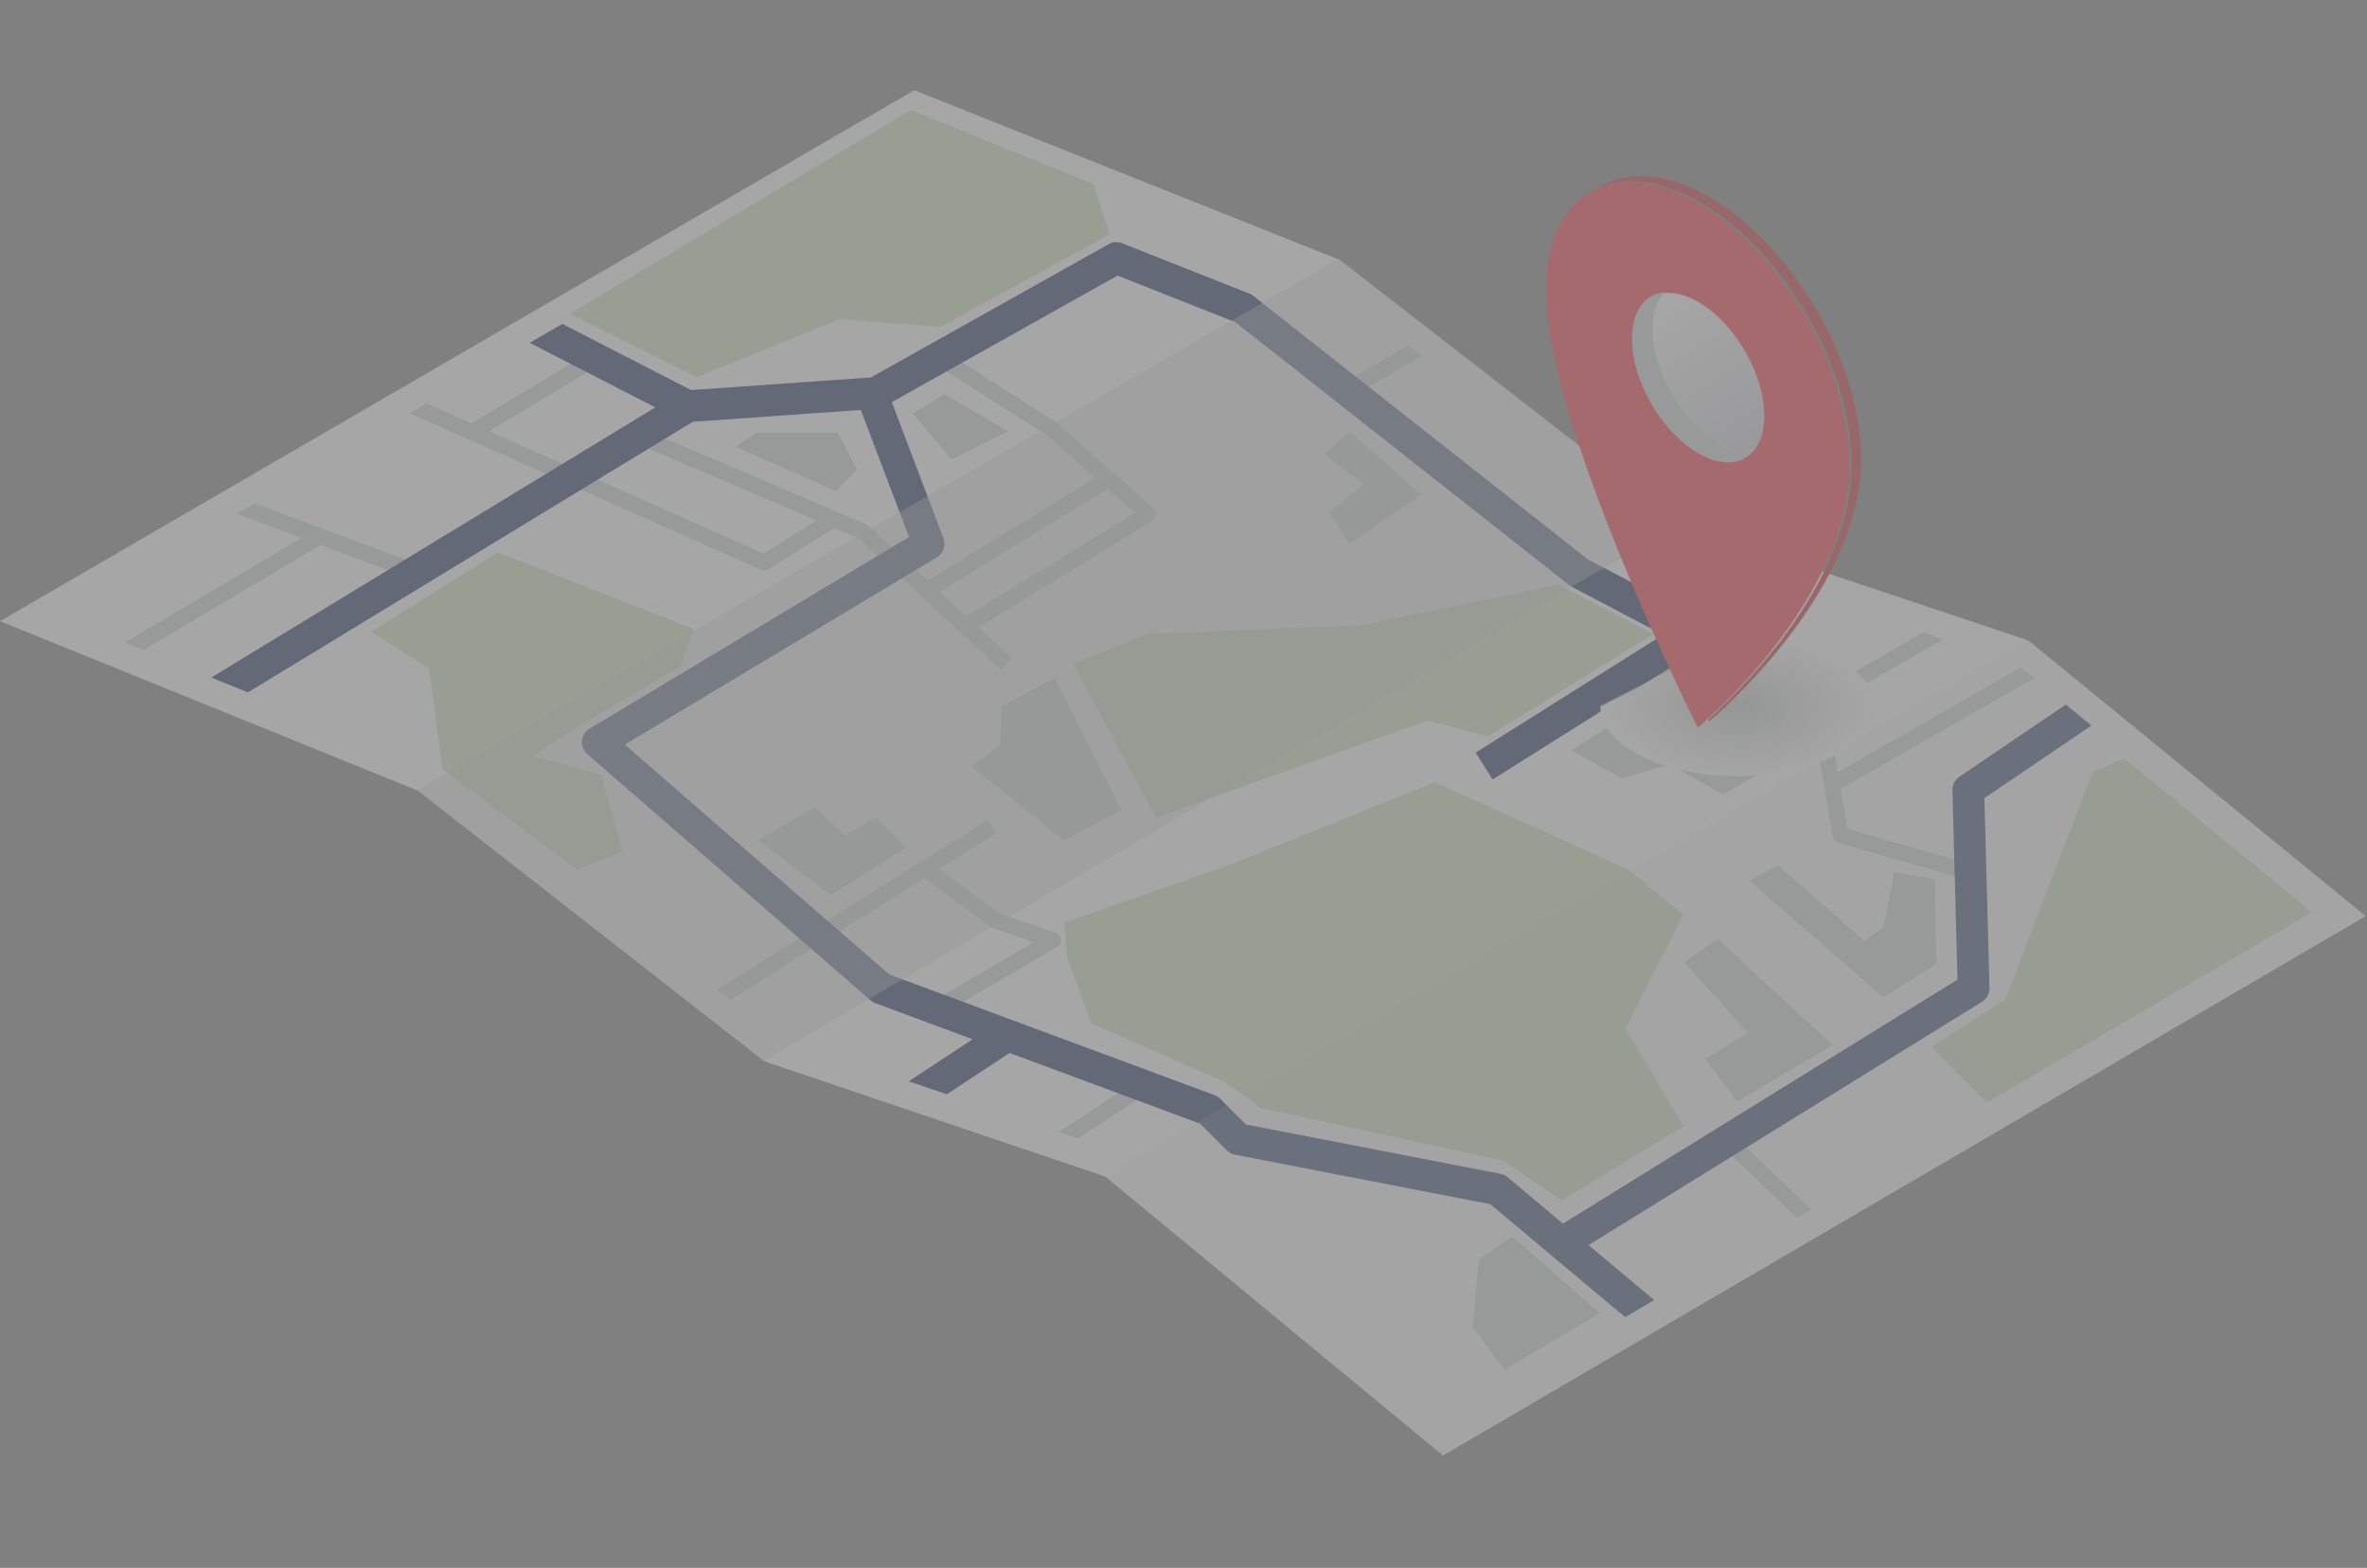 <svg xmlns="http://www.w3.org/2000/svg" xmlns:xlink="http://www.w3.org/1999/xlink" width="1925" height="1275" viewBox="0 0 1925 1275">
    <rect x="0" y="0" width="1925" height="1275" fill="#808080" stroke="none"/>
    <defs>
        <path id="nejk1aiqba" d="M389.21.011L1.84 224.621c-1.028.597-1.377 1.916-.779 2.934.396.687 1.123 1.074 1.858 1.074.37 0 .74-.095 1.08-.292L389.562 4.775l192.855 76.812c1.114.43 2.357-.1 2.796-1.199.439-1.104-.1-2.354-1.2-2.796L390.182.398l-.973-.387z"/>
        <path id="w0m7pch5mc" d="M0.244 405.288L302.323 527.876 583.263 747.547 860.775 841.419 1126.771 1061.258 1837.244 645.716 1589.852 443.487 1307.341 349.112 1029.713 133.642 696.568 0.684z"/>
        <path id="c6zaq4htxe" d="M.727 61.715c53.946 64.923 153.175 95.304 230.683 134.451 47.61 24.041 100.633 70.466 106.29 91.034 8.583 31.212 2.186 62.216-5.222 98.119-9.333 45.211-33.288 99.577-14.046 158.686 15.41 47.324 46.373 80.52 73.686 109.803 37.82 40.55 72.433 62.543 68.998 107.16-4.688 60.895-35.345 132.515-58.83 179.586l116.77 96.418c11.691-61.32 32.577-188.386 39.507-278.444 6.496-84.453-65.442-125.813-103.31-166.41-23.279-24.963-32.069-48.677-41.574-77.883-12.186-37.409-5.096-71.753 3.113-111.52 8.432-40.865 29.572-92.265 15.5-143.425-15.78-57.37-95.424-86.657-174.228-126.454C196.104 101.538 141.927 51.429 107.021.003L.727 61.715z"/>
        <path id="6rm6xah64g" d="M.052 21.72l326.882 137.267 64.494 52.492c-7.611 7.766-11.869 17.126-11.869 27.032 0 6.44 1.858 12.648 5.19 18.37L211.802 362.053l28.99 22.67 172.583-104.95c10.867 4.345 23.506 6.7 36.589 6.7 10.037 0 19.782-1.412 28.662-4.021l110.872 90.23c4.649 3.784 10.927 4.882 16.561 2.876L904.978 270.2l171.874 75.783 242.428 218.035 31.187-18.245-252.668-227.248c-1.354-1.218-2.894-2.213-4.563-2.949l-180.62-79.64c-3.996-1.77-8.524-1.941-12.644-.486l-296.25 104.424-93.677-76.239c6.257-7.284 9.659-15.808 9.659-24.741 0-4.198-.834-8.288-2.275-12.222l126.658-70.023 194.095-14.783c2.636-.203 5.195-1.012 7.47-2.364l178.66-106.193L995.09 10.62l-163.535 97.204-193.81 14.767c-2.46.185-4.852.9-7.01 2.092L492.906 200.88c-12.252-6.415-27.587-9.962-43.611-9.962-8.64 0-17.077 1.033-24.93 2.983l-77.65-63.194c-1.273-1.033-2.683-1.881-4.197-2.518L37.35.035.052 21.719zm420.912 223.606c-5.242-3.027-7-5.95-7-6.82 0-.835 1.698-3.646 6.764-6.574 7.233-4.175 17.64-6.573 28.568-6.573 11.052 0 21.623 2.45 29.003 6.711 5.238 3.031 7 5.95 7 6.824 0 .83-1.698 3.642-6.764 6.565-7.233 4.176-17.65 6.578-28.572 6.578-11.053 0-21.623-2.45-28.999-6.711z"/>
        <path id="bxo1y15chi" d="M.616 3.005c-1.23 2.56.009 5.563 2.765 6.703l7.987 3.307c.727.3 1.483.443 2.223.443 2.095 0 4.094-1.116 5-3.007 1.229-2.557-.005-5.555-2.76-6.7L7.842.444c-.73-.3-1.488-.442-2.231-.442-2.096 0-4.086 1.12-4.996 3.003"/>
        <path id="gzyj577w6k" d="M1.01 3.364c-1.178 2.739.014 5.947 2.663 7.17l15.08 6.933c.698.317 1.427.469 2.143.469 2.014 0 3.934-1.194 4.81-3.208 1.188-2.74-.008-5.947-2.662-7.17L7.97.624C7.27.308 6.541.156 5.825.156c-2.017 0-3.938 1.19-4.814 3.208"/>
        <path id="k5aojkbpcm" d="M9.884 1.033L2.63 5.357c-2.506 1.49-3.303 4.7-1.79 7.166.997 1.62 2.744 2.513 4.538 2.513.933 0 1.887-.247 2.74-.752L13 11.371l5.212 2.291c2.68 1.17 5.805-.008 7-2.633 1.192-2.634-.012-5.722-2.68-6.895L14.792.732C14.1.428 13.36.277 12.624.277c-.954 0-1.904.25-2.74.756"/>
        <path id="yv1o75h9yo" d="M78.537.776L63.353 9.97c-2.556 1.55-3.371 4.882-1.824 7.434 1.018 1.686 2.804 2.613 4.636 2.613.958 0 1.929-.251 2.804-.78l15.175-9.198c2.565-1.551 3.38-4.883 1.829-7.435C84.959.92 83.169-.004 81.34-.004c-.957 0-1.924.251-2.803.78M48.174 19.159l-15.18 9.194c-2.556 1.555-3.375 4.883-1.828 7.439 1.023 1.685 2.808 2.612 4.641 2.612.953 0 1.924-.255 2.8-.784l15.178-9.194c2.557-1.55 3.376-4.882 1.83-7.439-1.024-1.685-2.809-2.608-4.637-2.608-.958 0-1.929.251-2.804.78M17.811 37.547L2.631 46.74C.072 48.291-.743 51.623.804 54.18c1.019 1.685 2.804 2.608 4.641 2.608.953 0 1.924-.252 2.8-.78l15.179-9.194c2.56-1.555 3.375-4.883 1.828-7.44-1.022-1.68-2.812-2.607-4.645-2.607-.953 0-1.92.25-2.795.78"/>
        <path id="d9r36rjs9q" d="M18.432.806L13.394 3.99 7.872 1.87c-2.729-1.054-5.758.404-6.76 3.246-1.007 2.85.392 6.008 3.117 7.054l7.902 3.04c.594.223 1.209.338 1.824.338.947 0 1.895-.273 2.725-.791l7.207-4.555c2.49-1.572 3.281-4.946 1.777-7.537C24.674.955 22.931.015 21.15.015c-.927 0-1.866.255-2.717.79"/>
        <path id="lmb0hlnkcs" d="M283.878 4.262c-1.028 2.789.4 5.874 3.183 6.9l15.646 5.759c.61.223 1.243.326 1.858.326 2.19 0 4.241-1.34 5.046-3.515 1.024-2.78-.396-5.869-3.184-6.892l-15.645-5.757c-.615-.228-1.247-.335-1.867-.335-2.185 0-4.237 1.349-5.037 3.514m-12.462 1.242l-15.727 5.53c-2.804.984-4.276 4.048-3.286 6.849.778 2.208 2.852 3.588 5.071 3.588.594 0 1.192-.095 1.786-.305l15.727-5.53c2.8-.984 4.271-4.052 3.286-6.85-.774-2.208-2.843-3.591-5.063-3.591-.594 0-1.2.099-1.794.31m-31.458 11.059l-15.723 5.534c-2.804.98-4.276 4.048-3.286 6.845.774 2.208 2.852 3.588 5.067 3.588.594 0 1.196-.095 1.785-.306l15.727-5.53c2.805-.983 4.276-4.047 3.287-6.848-.779-2.209-2.844-3.592-5.059-3.592-.594 0-1.2.098-1.798.309m-31.45 11.068l-15.727 5.53c-2.804.98-4.275 4.048-3.286 6.85.779 2.203 2.852 3.583 5.072 3.583.593 0 1.191-.095 1.785-.305l15.727-5.53c2.8-.984 4.271-4.048 3.286-6.85-.778-2.204-2.847-3.587-5.063-3.587-.593 0-1.2.099-1.794.31M177.05 38.691l-15.722 5.53c-2.805.98-4.276 4.047-3.291 6.849.778 2.208 2.856 3.588 5.072 3.588.593 0 1.195-.1 1.785-.305l15.731-5.535c2.8-.984 4.272-4.047 3.282-6.844-.774-2.209-2.843-3.597-5.059-3.597-.598 0-1.204.103-1.798.314M145.6 49.756l-15.726 5.53c-2.805.98-4.276 4.052-3.287 6.849.779 2.208 2.852 3.588 5.072 3.588.59 0 1.192-.1 1.785-.305l15.727-5.53c2.8-.984 4.272-4.052 3.287-6.85-.779-2.203-2.852-3.591-5.068-3.591-.593 0-1.2.099-1.79.31M114.144 60.82l-15.727 5.53c-2.8.98-4.272 4.048-3.287 6.85.779 2.203 2.856 3.583 5.072 3.583.593 0 1.191-.1 1.785-.306l15.731-5.53c2.8-.983 4.272-4.051 3.282-6.848-.774-2.209-2.843-3.592-5.058-3.592-.594 0-1.2.098-1.798.313m-31.45 11.064l-15.727 5.53c-2.805.98-4.276 4.048-3.286 6.845.778 2.208 2.852 3.592 5.071 3.592.59 0 1.192-.099 1.785-.31l15.727-5.53c2.805-.983 4.272-4.051 3.283-6.848-.775-2.205-2.844-3.592-5.06-3.592-.593 0-1.2.098-1.793.313M51.235 82.94l-15.727 5.53c-2.8.984-4.272 4.051-3.287 6.849.779 2.208 2.857 3.592 5.072 3.592.594 0 1.192-.1 1.785-.305L54.81 93.07c2.8-.98 4.271-4.051 3.282-6.844-.779-2.204-2.844-3.597-5.06-3.597-.597 0-1.204.1-1.797.31m-31.45 11.064L4.058 99.538c-2.804.984-4.271 4.052-3.282 6.845.77 2.208 2.848 3.587 5.068 3.587.589 0 1.191-.094 1.78-.305l15.732-5.53c2.804-.98 4.271-4.047 3.282-6.844-.779-2.209-2.844-3.597-5.055-3.597-.598 0-1.2.1-1.798.31"/>
        <path id="6rzewxwg2u" d="M1.238 2.061C-.61 4.388-.267 7.804 2.001 9.697l6.582 5.477c.958.795 2.145 1.216 3.341 1.216.598 0 1.187-.104 1.764-.308l8.002-2.887c2.76-.99 4.206-4.089 3.235-6.915-.975-2.825-3.994-4.327-6.755-3.316l-5.203 1.871-4.274-3.56C7.709.46 6.526.06 5.347.06c-1.54 0-3.061.686-4.109 2.001"/>
        <path id="jqy5w7xz2w" d="M1.247 2.025c-1.873 2.287-1.524 5.651.78 7.51l11.878 9.585c.994.808 2.191 1.201 3.384 1.201 1.567 0 3.117-.67 4.18-1.975 1.877-2.287 1.529-5.655-.779-7.515L8.816 1.247C7.817.439 6.616.046 5.423.046c-1.562 0-3.112.675-4.176 1.979m23.748 19.173c-1.873 2.287-1.524 5.651.784 7.515l11.874 9.584c.994.808 2.196 1.202 3.388 1.202 1.563 0 3.117-.676 4.176-1.98 1.877-2.287 1.529-5.651-.779-7.515L32.564 20.42c-.995-.804-2.196-1.197-3.388-1.197-1.563 0-3.117.675-4.18 1.975m23.752 19.169c-1.873 2.29-1.524 5.655.783 7.515l11.874 9.588c.995.804 2.192 1.193 3.384 1.193 1.567 0 3.117-.667 4.18-1.97 1.878-2.292 1.529-5.652-.779-7.516l-11.874-9.584c-.994-.808-2.195-1.201-3.392-1.201-1.563.004-3.113.675-4.176 1.975m23.748 19.177c-1.873 2.287-1.524 5.651.783 7.51l11.874 9.59c.995.803 2.196 1.196 3.389 1.196 1.567 0 3.117-.67 4.18-1.975 1.873-2.287 1.524-5.651-.78-7.51l-11.878-9.59c-.994-.807-2.195-1.2-3.388-1.2-1.563 0-3.117.675-4.18 1.979"/>
        <path id="fgmy39ur6y" d="M7.98 2.35C5.09 5.612 2.503 7.624 2.485 7.637 1.17 8.645.38 10.2.355 11.867c-.027 1.665.711 3.246 2.005 4.297l6.74 5.478c1.002.816 2.218 1.216 3.416 1.216 1.575 0 3.142-.678 4.21-2.002 1.892-2.329 1.54-5.748-.79-7.637L14.09 11.71c.642-.66 1.32-1.377 2.01-2.159 1.987-2.245 1.779-5.673-.465-7.662C14.603.973 13.318.52 12.038.52c-1.493 0-2.986.617-4.058 1.83"/>
        <path id="no69i1wbrA" d="M5.683.818c-2.96.189-5.209 2.74-5.02 5.705.186 2.97 2.65 5.297 5.703 5.026 4.783-.3 10.098-.314 14.85.09.151.014.302.018.448.018 2.77 0 5.122-2.126 5.358-4.936.241-2.956-1.956-5.555-4.915-5.804-2.8-.233-5.759-.345-8.713-.345-2.615 0-5.23.086-7.711.246m26.2 6.725c-.891 2.832.683 5.857 3.513 6.752 4.743 1.493 8.85 3.567 12.218 6.157.976.762 2.133 1.123 3.277 1.123 1.613 0 3.204-.714 4.258-2.09 1.815-2.355 1.384-5.728-.968-7.544-4.37-3.374-9.603-6.033-15.551-7.91-.538-.171-1.084-.249-1.622-.249-2.287 0-4.403 1.468-5.126 3.761m26.694 15.723c-2.74 1.15-4.034 4.3-2.89 7.04.822 1.958 1.222 3.912 1.222 5.973 0 1.785-.323 3.662-.947 5.59-.92 2.822.62 5.86 3.445 6.777.555.185 1.118.27 1.665.27 2.266 0 4.373-1.445 5.113-3.717.98-3 1.475-6.003 1.475-8.92 0-3.468-.688-6.876-2.051-10.125-.86-2.066-2.86-3.305-4.963-3.305-.688 0-1.394.133-2.069.417"/>
        <path id="s2uhmqclkC" d="M1.378 2.823c-1.887 2.292-1.594 5.713.649 7.644l6.492 5.582c.963.83 2.175 1.272 3.41 1.272.462 0 .928-.065 1.382-.186.03-.01 3.053-.838 7.828-1.71 2.879-.522 4.8-3.339 4.287-6.29-.51-2.943-3.261-4.953-6.145-4.393-2.468.451-4.507.89-5.996 1.237l-4.444-3.82C7.85 1.304 6.641.887 5.436.887c-1.51 0-3.01.656-4.058 1.936"/>
        <path id="hg6wssju8E" d="M1.377 2.866C-.574 5.2-.276 8.69 2.048 10.647l13.792 11.69c1.03.87 2.28 1.29 3.522 1.29 1.56 0 3.118-.667 4.2-1.971 1.948-2.34 1.65-5.823-.67-7.786L9.095 2.19C8.07 1.314 6.82.89 5.574.89c-1.566 0-3.118.672-4.197 1.976"/>
        <path id="l0v3i0nvuG" d="M10.39.95L2.956 5.428C1.44 6.338.452 7.956.297 9.762c-.15 1.816.554 3.586 1.894 4.755l6.576 5.74c1.005.878 2.238 1.306 3.453 1.306 1.529 0 3.054-.673 4.115-1.984 1.907-2.36 1.614-5.878-.653-7.859l-.73-.633.82-.495c2.568-1.548 3.44-4.955 1.954-7.617C16.734 1.186 14.93.192 13.08.192c-.92 0-1.847.245-2.689.758"/>
        <path id="gkbyzqf8zI" d="M94.956.948L81.853 8.597c-2.556 1.49-3.43 4.778-1.944 7.352.99 1.722 2.792 2.682 4.634 2.682.912 0 1.836-.237 2.684-.728l13.107-7.649c2.557-1.49 3.422-4.782 1.94-7.356C101.281 1.18 99.487.22 97.641.22c-.912 0-1.837.237-2.685.728M68.751 16.242l-13.103 7.65c-2.556 1.493-3.43 4.786-1.944 7.356.99 1.721 2.792 2.677 4.633 2.677.912 0 1.837-.237 2.685-.727l13.107-7.645c2.556-1.49 3.421-4.783 1.94-7.357-.994-1.717-2.788-2.677-4.638-2.677-.912 0-1.837.232-2.68.723M42.545 31.545L29.438 39.19c-2.556 1.493-3.421 4.786-1.94 7.356.99 1.718 2.792 2.678 4.634 2.678.912 0 1.837-.237 2.684-.728l13.103-7.65c2.556-1.488 3.426-4.782 1.944-7.356-.993-1.717-2.787-2.677-4.633-2.677-.912 0-1.837.237-2.685.732M16.34 46.843l-13.107 7.64c-2.556 1.495-3.426 4.788-1.94 7.357.99 1.722 2.792 2.678 4.633 2.678.912 0 1.833-.233 2.685-.723l13.103-7.65c2.556-1.489 3.425-4.782 1.944-7.356-.99-1.718-2.784-2.678-4.63-2.678-.915 0-1.84.237-2.688.732"/>
        <path id="e69flpa1pK" d="M9.3.452C6.444 1.25 4.774 4.216 5.572 7.08l1.19 4.29-3.84 2.239c-2.564 1.49-3.435 4.788-1.95 7.359 1.001 1.718 2.8 2.678 4.652 2.678.91 0 1.842-.236 2.689-.732l7.43-4.323c2.113-1.232 3.127-3.742 2.474-6.098L15.91 4.194c-.657-2.381-2.826-3.94-5.17-3.94-.478 0-.959.065-1.44.198"/>
        <path id="r5auu5qcfM" d="M4.188.231C1.272 1.011-.436 3.917.376 6.72L4.73 21.69c.68 2.33 2.88 3.85 5.283 3.85.492 0 .988-.058 1.48-.193 2.92-.78 4.629-3.682 3.816-6.483L10.956 3.888c-.68-2.33-2.894-3.85-5.292-3.85-.487 0-.984.063-1.476.193"/>
        <path id="rd1oiiohrO" d="M10.554 1.065L2.956 5.177C.723 6.393-.394 9.041.284 11.547l2.303 8.52c.657 2.445 2.817 4.045 5.166 4.045.477 0 .962-.066 1.443-.203 2.857-.813 4.532-3.86 3.733-6.804l-1.143-4.222 3.771-2.038c2.62-1.42 3.63-4.762 2.25-7.467-.961-1.875-2.83-2.95-4.758-2.95-.842 0-1.697.204-2.495.637"/>
        <path id="5un72lh3rQ" d="M14.176 1.324L3.036 6.709C.313 8.12-.74 11.435.692 14.123c1 1.871 2.934 2.934 4.941 2.934.874 0 1.757-.197 2.586-.628l11.14-5.385c2.724-1.41 3.777-4.73 2.345-7.414-.999-1.871-2.938-2.938-4.94-2.938-.875 0-1.762.202-2.587.632"/>
        <path id="leuxu0i1kS" d="M4.406 2.427c-5.093 3.07-5.067 8.055.059 11.139 5.126 3.087 13.411 3.105 18.5.04 5.1-3.067 5.07-8.056-.055-11.144C20.336.912 16.966.138 13.605.138c-3.332 0-6.663.764-9.2 2.289"/>
        <path id="27cdgkwysU" d="M0.325 0.082L1025.317 0.082 1025.317 663.221 0.325 663.221z"/>
        <path id="xypftyanwW" d="M634.52.632L122.476 300.228 4.085 202.345c-.907-.758-2.273-.637-3.025.288-.761.92-.628 2.276.287 3.029l119.547 98.842 1.16.95L636.687 4.35c1.022-.603 1.37-1.92.769-2.943-.4-.684-1.122-1.071-1.857-1.071-.37 0-.739.094-1.078.296"/>
        <path id="homtxzeapY" d="M112.034.05c61.752 0 111.81 25.48 111.81 56.905 0 31.43-50.058 56.909-111.81 56.909-61.748 0-111.81-25.48-111.81-56.91"/>
        <path id="2ple5f3u1ab" d="M31.892 11.407L5.685 23.668l3.22 16.87C3.27 53.543.084 69.4.084 87.984c0 53.793 28.674 138.639 58.407 212.181L89.478 462.43l34.177-17.136s123.568-102.56 123.568-214.225c0-78.53-55.32-174.219-123.568-213.734-19.861-11.497-38.6-16.92-55.2-16.92-13.88 0-26.262 3.789-36.563 10.992"/>
        <path id="jhpmjo3p9ad" d="M.299 87.71c0 111.455 123.571 356.637 123.571 356.637S247.442 341.984 247.442 230.53c0-78.382-55.329-173.9-123.572-213.336C103.923 5.666 85.084.205 68.404.205 28.014.205.3 32.236.3 87.71"/>
        <path id="n2b3ulf8haf" d="M.403 10.248C23.013-4.45 55.113-3.379 90.847 17.22c68.406 39.437 123.863 134.95 123.863 213.336 0 111.455-123.863 213.822-123.863 213.822s-.366-.727-.905-1.807c26.032-23.468 116.916-112.234 116.916-207.738 0-78.387-55.457-173.9-123.863-213.336"/>
        <path id="llo3d9d7iah" d="M.163 38.91c0 34.1 24.123 75.658 53.885 92.812 29.757 17.158 53.88 3.422 53.88-30.68 0-34.1-24.123-75.653-53.88-92.812C45.353 3.22 37.137.844 29.864.844 12.246.844.163 14.778.163 38.91"/>
        <path id="sbti8w6xqak" d="M34.045 8.544c31.412-16.847 70.536-5.043 87.389 26.361 16.848 31.41 5.048 70.53-26.364 87.376-31.412 16.851-70.536 5.048-87.385-26.357"/>
        <path id="x3gufth9aam" d="M34.091 8.02c31.413-16.851 70.537-5.048 87.39 26.361 16.848 31.405 5.048 70.525-26.364 87.372C63.705 138.604 24.58 126.8 7.732 95.392"/>
        <radialGradient id="r9vfmki2tZ" cx="50.974%" cy="50%" r="98.238%" fx="50.974%" fy="50%" gradientTransform="matrix(.509 0 0 .51 .25 .245)">
            <stop offset="0%" stop-color="#C6C8C8"/>
            <stop offset="100%" stop-color="#FFF"/>
        </radialGradient>
        <linearGradient id="kurr8kjdjai" x1="72.945%" x2="26.317%" y1="96.604%" y2="1.895%">
            <stop offset="0%" stop-color="#D4D1D8"/>
            <stop offset="100%" stop-color="#FFF"/>
        </linearGradient>
    </defs>
    <g fill="none" fill-rule="evenodd" opacity=".297">
        <g>
            <g>
                <path fill="#FFF" d="M0 505.139L340.06 643.063 621.604 863.07 898.91 956.823 1173.523 1183.638 1923.927 744.997 1649.409 520.73 1366.548 426.297 1089.332 211.273 743.553 73.349z" transform="translate(5 -3734) translate(-5 3734)"/>
                <g transform="translate(5 -3734) translate(-5 3734) translate(396.841)">
                    <mask id="6zpxga7cib" fill="#fff">
                        <use xlink:href="#nejk1aiqba"/>
                    </mask>
                    <path d="M389.21.011L1.84 224.621c-1.028.597-1.377 1.916-.779 2.934.396.687 1.123 1.074 1.858 1.074.37 0 .74-.095 1.08-.292L389.562 4.775l192.855 76.812c1.114.43 2.357-.1 2.796-1.199.439-1.104-.1-2.354-1.2-2.796L390.182.398l-.973-.387z" mask="url(#6zpxga7cib)"/>
                </g>
                <g transform="translate(5 -3734) translate(-5 3734) translate(49.228 96.46)">
                    <mask id="yaskcxlfod" fill="#fff">
                        <use xlink:href="#w0m7pch5mc"/>
                    </mask>
                    <path d="M0.244 405.288L302.323 527.876 583.263 747.547 860.775 841.419 1126.771 1061.258 1837.244 645.716 1589.852 443.487 1307.341 349.112 1029.713 133.642 696.568 0.684z" mask="url(#yaskcxlfod)"/>
                </g>
                <g>
                    <path fill="#D1D3D4" d="M666.649 231.047L640.829 246.832 672.385 284.136 718.288 261.179zM492.458 723.942l158.21-99.366 53.723 39.959c.542.4 1.144.715 1.785.934l33.205 11.24-81.01 47.375 6.511 11.15 93.235-54.527c2.186-1.278 3.421-3.71 3.167-6.224-.258-2.518-1.958-4.653-4.355-5.467l-45.649-15.453-48.881-36.361 46.407-29.146-6.864-10.938-220.302 138.37 10.818 8.454zM143.778 348.009L.182 433.02 15.222 439.124 158.56 354.263 158.001 353.321 223.299 377.71 227.817 365.614 105.556 319.947 91.11 328.337z" transform="translate(5 -3734) translate(-5 3734) translate(101.47 89.426)"/>
                    <path fill="#D1D3D4" d="M799.408 308.198l22.088 19.482-137.107 84.034-21.546-19.956 136.565-83.56zm-282.064 65.778c.84.375 1.735.56 2.63.56 1.2 0 2.388-.336 3.43-.99l53.614-33.65 20.08 8.571L712.463 455.32l8.774-9.475-27.003-25.014 141.462-86.707c1.743-1.071 2.879-2.91 3.055-4.946.177-2.044-.628-4.05-2.16-5.406L757.7 254.188c-.254-.223-.52-.426-.809-.607l-84.633-53.807-6.924 10.895 84.203 53.54 39.74 35.053-136.276 83.38-47.951-44.411c-.547-.504-1.175-.913-1.855-1.205l-180.738-77.121-5.065 11.88 145.167 61.943-43.102 27.05-223.125-99.534 87.107-52.28-6.64-11.07-94.862 56.931-36.345-16.22-13.77 8.003 285.522 127.368zM1306.565 831.897L1297.631 841.212 1359.801 900.878 1371.385 894.107zM827.963 801.786L820.901 790.973 759.364 831.212 774.916 836.473zM1388.974 590.845c.418 2.445 2.204 4.443 4.588 5.123l100.408 28.698 3.55-12.414-96.5-27.584-5.526-32.46 157.156-90.199-10.698-8.742-148.765 85.381-2.965-17.408c-.34-2.01-1.613-3.745-3.43-4.666l-30.501-15.578 122.833-70.707-16.374-5.467-120.174 69.175-93.488-47.73-5.866 11.498L1378.04 526.6l10.934 64.245zM1043.787 191.501L994.777 219.713 1001.214 230.901 1054.812 200.054z" transform="translate(5 -3734) translate(-5 3734) translate(101.47 89.426)"/>
                    <path fill="#CFE4BD" d="M831.606 426.189L1006.608 419.013 1165.83 386.014 1243.289 426.189 1108.45 509.409 1059.681 496.496 838.78 575.416 771.36 450.583zM639.392.036L361.83 165.762 465.108 217.417 581.297 170.067 663.06 176.524 800.765 101.193 787.855 60.3zM899.74 613.436L764.187 660.787 766.338 688.766 785.703 742.573 893.285 789.924 912.65 802.838 923.408 811.447 1121.36 854.492 1168.696 886.777 1267.671 826.513 1220.335 746.878 1267.671 654.33 1222.487 617.741 1065.417 546.715z" transform="translate(5 -3734) translate(-5 3734) translate(101.47 89.426)"/>
                </g>
                <g transform="translate(5 -3734) translate(-5 3734) translate(631.932 100.405)">
                    <mask id="gzy5vjuy0f" fill="#fff">
                        <use xlink:href="#c6zaq4htxe"/>
                    </mask>
                    <path d="M.727 61.715c53.946 64.923 153.175 95.304 230.683 134.451 47.61 24.041 100.633 70.466 106.29 91.034 8.583 31.212 2.186 62.216-5.222 98.119-9.333 45.211-33.288 99.577-14.046 158.686 15.41 47.324 46.373 80.52 73.686 109.803 37.82 40.55 72.433 62.543 68.998 107.16-4.688 60.895-35.345 132.515-58.83 179.586l116.77 96.418c11.691-61.32 32.577-188.386 39.507-278.444 6.496-84.453-65.442-125.813-103.31-166.41-23.279-24.963-32.069-48.677-41.574-77.883-12.186-37.409-5.096-71.753 3.113-111.52 8.432-40.865 29.572-92.265 15.5-143.425-15.78-57.37-95.424-86.657-174.228-126.454C196.104 101.538 141.927 51.429 107.021.003L.727 61.715z" mask="url(#gzy5vjuy0f)"/>
                </g>
                <path fill="#1D3461" d="M1291.938 1012.534l319.915-197.85c3.907-2.414 6.235-6.73 6.114-11.322l-4.113-154.313 87.038-59.028-20.863-17.041-86.517 58.667c-3.645 2.466-5.78 6.627-5.659 11.03l4.105 153.95-320.736 198.353.25.405-45.418-38.05c-1.674-1.403-3.683-2.363-5.83-2.78l-206.984-40.128-20.875-20.871c-1.313-1.317-2.897-2.329-4.64-2.978l-264.6-98.16L508.1 605.522l253.709-152.225c5.357-3.215 7.642-9.803 5.422-15.647l-41.962-110.63 183.617-102.905 95.817 37.925 271.778 214.004c.62.486 1.287.912 1.984 1.282l74.021 38.864-152.354 95.852 13.75 21.852 245.67-154.562-31.672-10.573-52.453 32.997 1.106-2.104-85.016-44.634-272.325-214.43c-.977-.775-2.07-1.399-3.231-1.86l-103.28-40.88c-3.614-1.434-7.668-1.158-11.063.735L708.339 306.91l-146.286 10.302-104.737-53.813-26.521 15.401 102.164 52.488-361.162 219.68 29.809 12.088 361.79-220.054 136.672-9.631 39.195 103.344-259.7 155.819c-3.545 2.126-5.856 5.818-6.213 9.936-.362 4.119 1.265 8.164 4.39 10.88l230.225 200.1c1.17 1.02 2.522 1.82 3.98 2.357l79.069 29.336-51.984 34.233 31.027 10.487 50.99-33.583 155.051 57.527 21.68 21.671c1.816 1.82 4.14 3.056 6.666 3.546l207.59 40.245 109.6 91.833 23.686-13.84-53.382-44.728z" transform="translate(5 -3734) translate(-5 3734)"/>
                <g transform="translate(5 -3734) translate(-5 3734) translate(261.139 356.699)">
                    <mask id="1lchoffc9h" fill="#fff">
                        <use xlink:href="#6rm6xah64g"/>
                    </mask>
                    <path d="M.052 21.72l326.882 137.267 64.494 52.492c-7.611 7.766-11.869 17.126-11.869 27.032 0 6.44 1.858 12.648 5.19 18.37L211.802 362.053l28.99 22.67 172.583-104.95c10.867 4.345 23.506 6.7 36.589 6.7 10.037 0 19.782-1.412 28.662-4.021l110.872 90.23c4.649 3.784 10.927 4.882 16.561 2.876L904.978 270.2l171.874 75.783 242.428 218.035 31.187-18.245-252.668-227.248c-1.354-1.218-2.894-2.213-4.563-2.949l-180.62-79.64c-3.996-1.77-8.524-1.941-12.644-.486l-296.25 104.424-93.677-76.239c6.257-7.284 9.659-15.808 9.659-24.741 0-4.198-.834-8.288-2.275-12.222l126.658-70.023 194.095-14.783c2.636-.203 5.195-1.012 7.47-2.364l178.66-106.193L995.09 10.62l-163.535 97.204-193.81 14.767c-2.46.185-4.852.9-7.01 2.092L492.906 200.88c-12.252-6.415-27.587-9.962-43.611-9.962-8.64 0-17.077 1.033-24.93 2.983l-77.65-63.194c-1.273-1.033-2.683-1.881-4.197-2.518L37.35.035.052 21.719zm420.912 223.606c-5.242-3.027-7-5.95-7-6.82 0-.835 1.698-3.646 6.764-6.574 7.233-4.175 17.64-6.573 28.568-6.573 11.052 0 21.623 2.45 29.003 6.711 5.238 3.031 7 5.95 7 6.824 0 .83-1.698 3.642-6.764 6.565-7.233 4.176-17.65 6.578-28.572 6.578-11.053 0-21.623-2.45-28.999-6.711z" mask="url(#1lchoffc9h)"/>
                </g>
                <g fill="#CFE4BD">
                    <path d="M1314.469 447.489L1269.305 402.318 1329.524 363.6 1400.497 178.614 1426.305 167.859 1579.004 292.617zM168.153 258.201L58.468 176.463 47.714 94.725.399 64.611 103.632.081 262.783 62.46 252.03 92.574 168.153 142.047 131.591 165.708 187.509 180.765 204.715 243.144z" transform="translate(5 -3734) translate(-5 3734) translate(301.398 449.14)"/>
                </g>
                <g transform="translate(5 -3734) translate(-5 3734) translate(1376.386 570.645)">
                    <mask id="1wsf7rlb3j" fill="#fff">
                        <use xlink:href="#bxo1y15chi"/>
                    </mask>
                    <path d="M.616 3.005c-1.23 2.56.009 5.563 2.765 6.703l7.987 3.307c.727.3 1.483.443 2.223.443 2.095 0 4.094-1.116 5-3.007 1.229-2.557-.005-5.555-2.76-6.7L7.842.444c-.73-.3-1.488-.442-2.231-.442-2.096 0-4.086 1.12-4.996 3.003" mask="url(#1wsf7rlb3j)"/>
                </g>
                <g transform="translate(5 -3734) translate(-5 3734) translate(1345.242 555.647)">
                    <mask id="8vkzsv8x5l" fill="#fff">
                        <use xlink:href="#gzyj577w6k"/>
                    </mask>
                    <path d="M1.01 3.364c-1.178 2.739.014 5.947 2.663 7.17l15.08 6.933c.698.317 1.427.469 2.143.469 2.014 0 3.934-1.194 4.81-3.208 1.188-2.74-.008-5.947-2.662-7.17L7.97.624C7.27.308 6.541.156 5.825.156c-2.017 0-3.938 1.19-4.814 3.208" mask="url(#8vkzsv8x5l)"/>
                </g>
                <g transform="translate(5 -3734) translate(-5 3734) translate(1314.097 545.599)">
                    <mask id="7mvfalicsn" fill="#fff">
                        <use xlink:href="#k5aojkbpcm"/>
                    </mask>
                    <path d="M9.884 1.033L2.63 5.357c-2.506 1.49-3.303 4.7-1.79 7.166.997 1.62 2.744 2.513 4.538 2.513.933 0 1.887-.247 2.74-.752L13 11.371l5.212 2.291c2.68 1.17 5.805-.008 7-2.633 1.192-2.634-.012-5.722-2.68-6.895L14.792.732C14.1.428 13.36.277 12.624.277c-.954 0-1.904.25-2.74.756" mask="url(#7mvfalicsn)"/>
                </g>
                <g transform="translate(5 -3734) translate(-5 3734) translate(1223.678 558.661)">
                    <mask id="machorzt9p" fill="#fff">
                        <use xlink:href="#yv1o75h9yo"/>
                    </mask>
                    <path d="M78.537.776L63.353 9.97c-2.556 1.55-3.371 4.882-1.824 7.434 1.018 1.686 2.804 2.613 4.636 2.613.958 0 1.929-.251 2.804-.78l15.175-9.198c2.565-1.551 3.38-4.883 1.829-7.435C84.959.92 83.169-.004 81.34-.004c-.957 0-1.924.251-2.803.78M48.174 19.159l-15.18 9.194c-2.556 1.555-3.375 4.883-1.828 7.439 1.023 1.685 2.808 2.612 4.641 2.612.953 0 1.924-.255 2.8-.784l15.178-9.194c2.557-1.55 3.376-4.882 1.83-7.439-1.024-1.685-2.809-2.608-4.637-2.608-.958 0-1.929.251-2.804.78M17.811 37.547L2.631 46.74C.072 48.291-.743 51.623.804 54.18c1.019 1.685 2.804 2.608 4.641 2.608.953 0 1.924-.252 2.8-.78l15.179-9.194c2.56-1.555 3.375-4.883 1.828-7.44-1.022-1.68-2.812-2.607-4.645-2.607-.953 0-1.92.25-2.795.78" mask="url(#machorzt9p)"/>
                </g>
                <g transform="translate(5 -3734) translate(-5 3734) translate(1192.533 612.92)">
                    <mask id="tk3nfw14ur" fill="#fff">
                        <use xlink:href="#d9r36rjs9q"/>
                    </mask>
                    <path d="M18.432.806L13.394 3.99 7.872 1.87c-2.729-1.054-5.758.404-6.76 3.246-1.007 2.85.392 6.008 3.117 7.054l7.902 3.04c.594.223 1.209.338 1.824.338.947 0 1.895-.273 2.725-.791l7.207-4.555c2.49-1.572 3.281-4.946 1.777-7.537C24.674.955 22.931.015 21.15.015c-.927 0-1.866.255-2.717.79" mask="url(#tk3nfw14ur)"/>
                </g>
                <g transform="translate(5 -3734) translate(-5 3734) translate(879.079 602.872)">
                    <mask id="skw4v1bgct" fill="#fff">
                        <use xlink:href="#lmb0hlnkcs"/>
                    </mask>
                    <path d="M283.878 4.262c-1.028 2.789.4 5.874 3.183 6.9l15.646 5.759c.61.223 1.243.326 1.858.326 2.19 0 4.241-1.34 5.046-3.515 1.024-2.78-.396-5.869-3.184-6.892l-15.645-5.757c-.615-.228-1.247-.335-1.867-.335-2.185 0-4.237 1.349-5.037 3.514m-12.462 1.242l-15.727 5.53c-2.804.984-4.276 4.048-3.286 6.849.778 2.208 2.852 3.588 5.071 3.588.594 0 1.192-.095 1.786-.305l15.727-5.53c2.8-.984 4.271-4.052 3.286-6.85-.774-2.208-2.843-3.591-5.063-3.591-.594 0-1.2.099-1.794.31m-31.458 11.059l-15.723 5.534c-2.804.98-4.276 4.048-3.286 6.845.774 2.208 2.852 3.588 5.067 3.588.594 0 1.196-.095 1.785-.306l15.727-5.53c2.805-.983 4.276-4.047 3.287-6.848-.779-2.209-2.844-3.592-5.059-3.592-.594 0-1.2.098-1.798.309m-31.45 11.068l-15.727 5.53c-2.804.98-4.275 4.048-3.286 6.85.779 2.203 2.852 3.583 5.072 3.583.593 0 1.191-.095 1.785-.305l15.727-5.53c2.8-.984 4.271-4.048 3.286-6.85-.778-2.204-2.847-3.587-5.063-3.587-.593 0-1.2.099-1.794.31M177.05 38.691l-15.722 5.53c-2.805.98-4.276 4.047-3.291 6.849.778 2.208 2.856 3.588 5.072 3.588.593 0 1.195-.1 1.785-.305l15.731-5.535c2.8-.984 4.272-4.047 3.282-6.844-.774-2.209-2.843-3.597-5.059-3.597-.598 0-1.204.103-1.798.314M145.6 49.756l-15.726 5.53c-2.805.98-4.276 4.052-3.287 6.849.779 2.208 2.852 3.588 5.072 3.588.59 0 1.192-.1 1.785-.305l15.727-5.53c2.8-.984 4.272-4.052 3.287-6.85-.779-2.203-2.852-3.591-5.068-3.591-.593 0-1.2.099-1.79.31M114.144 60.82l-15.727 5.53c-2.8.98-4.272 4.048-3.287 6.85.779 2.203 2.856 3.583 5.072 3.583.593 0 1.191-.1 1.785-.306l15.731-5.53c2.8-.983 4.272-4.051 3.282-6.848-.774-2.209-2.843-3.592-5.058-3.592-.594 0-1.2.098-1.798.313m-31.45 11.064l-15.727 5.53c-2.805.98-4.276 4.048-3.286 6.845.778 2.208 2.852 3.592 5.071 3.592.59 0 1.192-.099 1.785-.31l15.727-5.53c2.805-.983 4.272-4.051 3.283-6.848-.775-2.205-2.844-3.592-5.06-3.592-.593 0-1.2.098-1.793.313M51.235 82.94l-15.727 5.53c-2.8.984-4.272 4.051-3.287 6.849.779 2.208 2.857 3.592 5.072 3.592.594 0 1.192-.1 1.785-.305L54.81 93.07c2.8-.98 4.271-4.051 3.282-6.844-.779-2.204-2.844-3.597-5.06-3.597-.597 0-1.204.1-1.797.31m-31.45 11.064L4.058 99.538c-2.804.984-4.271 4.052-3.282 6.845.77 2.208 2.848 3.587 5.068 3.587.589 0 1.191-.094 1.78-.305l15.732-5.53c2.804-.98 4.271-4.047 3.282-6.844-.779-2.209-2.844-3.597-5.055-3.597-.598 0-1.2.1-1.798.31" mask="url(#skw4v1bgct)"/>
                </g>
                <g transform="translate(5 -3734) translate(-5 3734) translate(848.939 704.282)">
                    <mask id="ut6qjztx2v" fill="#fff">
                        <use xlink:href="#6rzewxwg2u"/>
                    </mask>
                    <path d="M1.238 2.061C-.61 4.388-.267 7.804 2.001 9.697l6.582 5.477c.958.795 2.145 1.216 3.341 1.216.598 0 1.187-.104 1.764-.308l8.002-2.887c2.76-.99 4.206-4.089 3.235-6.915-.975-2.825-3.994-4.327-6.755-3.316l-5.203 1.871-4.274-3.56C7.709.46 6.526.06 5.347.06c-1.54 0-3.061.686-4.109 2.001" mask="url(#ut6qjztx2v)"/>
                </g>
                <g transform="translate(5 -3734) translate(-5 3734) translate(753.423 627.991)">
                    <mask id="tganywylgx" fill="#fff">
                        <use xlink:href="#jqy5w7xz2w"/>
                    </mask>
                    <path d="M1.247 2.025c-1.873 2.287-1.524 5.651.78 7.51l11.878 9.585c.994.808 2.191 1.201 3.384 1.201 1.567 0 3.117-.67 4.18-1.975 1.877-2.287 1.529-5.655-.779-7.515L8.816 1.247C7.817.439 6.616.046 5.423.046c-1.562 0-3.112.675-4.176 1.979m23.748 19.173c-1.873 2.287-1.524 5.651.784 7.515l11.874 9.584c.994.808 2.196 1.202 3.388 1.202 1.563 0 3.117-.676 4.176-1.98 1.877-2.287 1.529-5.651-.779-7.515L32.564 20.42c-.995-.804-2.196-1.197-3.388-1.197-1.563 0-3.117.675-4.18 1.975m23.752 19.169c-1.873 2.29-1.524 5.655.783 7.515l11.874 9.588c.995.804 2.192 1.193 3.384 1.193 1.567 0 3.117-.667 4.18-1.97 1.878-2.292 1.529-5.652-.779-7.516l-11.874-9.584c-.994-.808-2.195-1.201-3.392-1.201-1.563.004-3.113.675-4.176 1.975m23.748 19.177c-1.873 2.287-1.524 5.651.783 7.51l11.874 9.59c.995.803 2.196 1.196 3.389 1.196 1.567 0 3.117-.67 4.18-1.975 1.873-2.287 1.524-5.651-.78-7.51l-11.878-9.59c-.994-.807-2.195-1.2-3.388-1.2-1.563 0-3.117.675-4.18 1.979" mask="url(#tganywylgx)"/>
                </g>
                <g transform="translate(5 -3734) translate(-5 3734) translate(734.407 605.886)">
                    <mask id="i23vxft9az" fill="#fff">
                        <use xlink:href="#fgmy39ur6y"/>
                    </mask>
                    <path d="M7.98 2.35C5.09 5.612 2.503 7.624 2.485 7.637 1.17 8.645.38 10.2.355 11.867c-.027 1.665.711 3.246 2.005 4.297l6.74 5.478c1.002.816 2.218 1.216 3.416 1.216 1.575 0 3.142-.678 4.21-2.002 1.892-2.329 1.54-5.748-.79-7.637L14.09 11.71c.642-.66 1.32-1.377 2.01-2.159 1.987-2.245 1.779-5.673-.465-7.662C14.603.973 13.318.52 12.038.52c-1.493 0-2.986.617-4.058 1.83" mask="url(#i23vxft9az)"/>
                </g>
                <g transform="translate(5 -3734) translate(-5 3734) translate(694.221 555.647)">
                    <mask id="bnhzag6ouB" fill="#fff">
                        <use xlink:href="#no69i1wbrA"/>
                    </mask>
                    <path d="M5.683.818c-2.96.189-5.209 2.74-5.02 5.705.186 2.97 2.65 5.297 5.703 5.026 4.783-.3 10.098-.314 14.85.09.151.014.302.018.448.018 2.77 0 5.122-2.126 5.358-4.936.241-2.956-1.956-5.555-4.915-5.804-2.8-.233-5.759-.345-8.713-.345-2.615 0-5.23.086-7.711.246m26.2 6.725c-.891 2.832.683 5.857 3.513 6.752 4.743 1.493 8.85 3.567 12.218 6.157.976.762 2.133 1.123 3.277 1.123 1.613 0 3.204-.714 4.258-2.09 1.815-2.355 1.384-5.728-.968-7.544-4.37-3.374-9.603-6.033-15.551-7.91-.538-.171-1.084-.249-1.622-.249-2.287 0-4.403 1.468-5.126 3.761m26.694 15.723c-2.74 1.15-4.034 4.3-2.89 7.04.822 1.958 1.222 3.912 1.222 5.973 0 1.785-.323 3.662-.947 5.59-.92 2.822.62 5.86 3.445 6.777.555.185 1.118.27 1.665.27 2.266 0 4.373-1.445 5.113-3.717.98-3 1.475-6.003 1.475-8.92 0-3.468-.688-6.876-2.051-10.125-.86-2.066-2.86-3.305-4.963-3.305-.688 0-1.394.133-2.069.417" mask="url(#bnhzag6ouB)"/>
                </g>
                <g transform="translate(5 -3734) translate(-5 3734) translate(664.081 553.637)">
                    <mask id="hx1egd6mjD" fill="#fff">
                        <use xlink:href="#s2uhmqclkC"/>
                    </mask>
                    <path d="M1.378 2.823c-1.887 2.292-1.594 5.713.649 7.644l6.492 5.582c.963.83 2.175 1.272 3.41 1.272.462 0 .928-.065 1.382-.186.03-.01 3.053-.838 7.828-1.71 2.879-.522 4.8-3.339 4.287-6.29-.51-2.943-3.261-4.953-6.145-4.393-2.468.451-4.507.89-5.996 1.237l-4.444-3.82C7.85 1.304 6.641.887 5.436.887c-1.51 0-3.01.656-4.058 1.936" mask="url(#hx1egd6mjD)"/>
                </g>
                <g transform="translate(5 -3734) translate(-5 3734) translate(636.955 530.527)">
                    <mask id="73u3794m0F" fill="#fff">
                        <use xlink:href="#hg6wssju8E"/>
                    </mask>
                    <path d="M1.377 2.866C-.574 5.2-.276 8.69 2.048 10.647l13.792 11.69c1.03.87 2.28 1.29 3.522 1.29 1.56 0 3.118-.667 4.2-1.971 1.948-2.34 1.65-5.823-.67-7.786L9.095 2.19C8.07 1.314 6.82.89 5.574.89c-1.566 0-3.118.672-4.197 1.976" mask="url(#73u3794m0F)"/>
                </g>
                <g transform="translate(5 -3734) translate(-5 3734) translate(616.862 510.431)">
                    <mask id="gezzuhbz6H" fill="#fff">
                        <use xlink:href="#l0v3i0nvuG"/>
                    </mask>
                    <path d="M10.39.95L2.956 5.428C1.44 6.338.452 7.956.297 9.762c-.15 1.816.554 3.586 1.894 4.755l6.576 5.74c1.005.878 2.238 1.306 3.453 1.306 1.529 0 3.054-.673 4.115-1.984 1.907-2.36 1.614-5.878-.653-7.859l-.73-.633.82-.495c2.568-1.548 3.44-4.955 1.954-7.617C16.734 1.186 14.93.192 13.08.192c-.92 0-1.847.245-2.689.758" mask="url(#gezzuhbz6H)"/>
                </g>
                <g transform="translate(5 -3734) translate(-5 3734) translate(636.955 449.14)">
                    <mask id="miaj5jb2eJ" fill="#fff">
                        <use xlink:href="#gkbyzqf8zI"/>
                    </mask>
                    <path d="M94.956.948L81.853 8.597c-2.556 1.49-3.43 4.778-1.944 7.352.99 1.722 2.792 2.682 4.634 2.682.912 0 1.836-.237 2.684-.728l13.107-7.649c2.557-1.49 3.422-4.782 1.94-7.356C101.281 1.18 99.487.22 97.641.22c-.912 0-1.837.237-2.685.728M68.751 16.242l-13.103 7.65c-2.556 1.493-3.43 4.786-1.944 7.356.99 1.721 2.792 2.677 4.633 2.677.912 0 1.837-.237 2.685-.727l13.107-7.645c2.556-1.49 3.421-4.783 1.94-7.357-.994-1.717-2.788-2.677-4.638-2.677-.912 0-1.837.232-2.68.723M42.545 31.545L29.438 39.19c-2.556 1.493-3.421 4.786-1.94 7.356.99 1.718 2.792 2.678 4.634 2.678.912 0 1.837-.237 2.684-.728l13.103-7.65c2.556-1.488 3.426-4.782 1.944-7.356-.993-1.717-2.787-2.677-4.633-2.677-.912 0-1.837.237-2.685.732M16.34 46.843l-13.107 7.64c-2.556 1.495-3.426 4.788-1.94 7.357.99 1.722 2.792 2.678 4.633 2.678.912 0 1.833-.233 2.685-.723l13.103-7.65c2.556-1.489 3.425-4.782 1.944-7.356-.99-1.718-2.784-2.678-4.63-2.678-.915 0-1.84.237-2.688.732" mask="url(#miaj5jb2eJ)"/>
                </g>
                <g transform="translate(5 -3734) translate(-5 3734) translate(741.44 428.039)">
                    <mask id="tx48nzdydL" fill="#fff">
                        <use xlink:href="#e69flpa1pK"/>
                    </mask>
                    <path d="M9.3.452C6.444 1.25 4.774 4.216 5.572 7.08l1.19 4.29-3.84 2.239c-2.564 1.49-3.435 4.788-1.95 7.359 1.001 1.718 2.8 2.678 4.652 2.678.91 0 1.842-.236 2.689-.732l7.43-4.323c2.113-1.232 3.127-3.742 2.474-6.098L15.91 4.194c-.657-2.381-2.826-3.94-5.17-3.94-.478 0-.959.065-1.44.198" mask="url(#tx48nzdydL)"/>
                </g>
                <g transform="translate(5 -3734) translate(-5 3734) translate(739.43 398.827)">
                    <mask id="7dizjzqb3N" fill="#fff">
                        <use xlink:href="#r5auu5qcfM"/>
                    </mask>
                    <path d="M4.188.231C1.272 1.011-.436 3.917.376 6.72L4.73 21.69c.68 2.33 2.88 3.85 5.283 3.85.492 0 .988-.058 1.48-.193 2.92-.78 4.629-3.682 3.816-6.483L10.956 3.888c-.68-2.33-2.894-3.85-5.292-3.85-.487 0-.984.063-1.476.193" mask="url(#7dizjzqb3N)"/>
                </g>
                <g transform="translate(5 -3734) translate(-5 3734) translate(732.398 369.761)">
                    <mask id="8lq93kmsyP" fill="#fff">
                        <use xlink:href="#rd1oiiohrO"/>
                    </mask>
                    <path d="M10.554 1.065L2.956 5.177C.723 6.393-.394 9.041.284 11.547l2.303 8.52c.657 2.445 2.817 4.045 5.166 4.045.477 0 .962-.066 1.443-.203 2.857-.813 4.532-3.86 3.733-6.804l-1.143-4.222 3.771-2.038c2.62-1.42 3.63-4.762 2.25-7.467-.961-1.875-2.83-2.95-4.758-2.95-.842 0-1.697.204-2.495.637" mask="url(#8lq93kmsyP)"/>
                </g>
                <g transform="translate(5 -3734) translate(-5 3734) translate(757.515 355.694)">
                    <mask id="jh3kqo5hpR" fill="#fff">
                        <use xlink:href="#5un72lh3rQ"/>
                    </mask>
                    <path d="M14.176 1.324L3.036 6.709C.313 8.12-.74 11.435.692 14.123c1 1.871 2.934 2.934 4.941 2.934.874 0 1.757-.197 2.586-.628l11.14-5.385c2.724-1.41 3.777-4.73 2.345-7.414-.999-1.871-2.938-2.938-4.94-2.938-.875 0-1.762.202-2.587.632" mask="url(#jh3kqo5hpR)"/>
                </g>
                <g transform="translate(5 -3734) translate(-5 3734) translate(766.557 350.67)">
                    <mask id="zy30zgq85T" fill="#fff">
                        <use xlink:href="#leuxu0i1kS"/>
                    </mask>
                    <path d="M4.406 2.427c-5.093 3.07-5.067 8.055.059 11.139 5.126 3.087 13.411 3.105 18.5.04 5.1-3.067 5.07-8.056-.055-11.144C20.336.912 16.966.138 13.605.138c-3.332 0-6.663.764-9.2 2.289" mask="url(#zy30zgq85T)"/>
                </g>
                <g>
                    <path fill="#D1D3D4" d="M1073.239 685.767L1150.69 639.846 1057.461 553.748 1030.211 572.401 1081.845 629.803 1047.422 651.327zM883.915 903.88L961.366 857.964 890.365 795.538 863.115 814.196 858.098 869.441zM1000.091 361.462L938.415 400.206 979.244 423.108 1018.137 411.61 1061.764 436.079 1109.095 408.816zM275.78 141.911L258.569 153.392 340.322 189.265 357.534 172.045 341.759 141.911zM336.019 517.875L397.696 479.13 373.312 454.734 347.495 469.083 323.111 446.125 277.213 473.388zM757.696 232.314L816.503 192.136 757.696 140.477 737.619 159.131 769.172 183.527 741.922 206.485zM1192.281 601.102L1235.309 573.839 1233.877 504.96 1200.887 499.217 1192.281 543.704 1176.507 555.181 1106.225 493.479 1083.278 506.394zM525.344 473.388L572.675 448.996 518.175 341.369 475.147 364.332 473.71 395.9 450.763 413.119z" transform="translate(5 -3734) translate(-5 3734) translate(339.576 210)"/>
                    <path fill="#C8CACC" d="M1026.593 215.565L749.384 0.466 0.129 432.409 281.667 652.498z" opacity=".39" transform="translate(5 -3734) translate(-5 3734) translate(339.576 210)"/>
                    <g transform="translate(5 -3734) translate(-5 3734) translate(339.576 210) translate(558.643 309.954)">
                        <mask id="64lrmvu3oV" fill="#fff">
                            <use xlink:href="#27cdgkwysU"/>
                        </mask>
                        <path fill="#C8CACC" d="M0.325 436.325L274.927 663.221 1025.318 224.424 750.802 0.082z" mask="url(#64lrmvu3oV)" opacity=".39"/>
                    </g>
                </g>
                <g transform="translate(5 -3734) translate(-5 3734) translate(1007.675 968.614)">
                    <mask id="9s8w7pkh4X" fill="#fff">
                        <use xlink:href="#xypftyanwW"/>
                    </mask>
                    <path d="M634.52.632L122.476 300.228 4.085 202.345c-.907-.758-2.273-.637-3.025.288-.761.92-.628 2.276.287 3.029l119.547 98.842 1.16.95L636.687 4.35c1.022-.603 1.37-1.92.769-2.943-.4-.684-1.122-1.071-1.857-1.071-.37 0-.739.094-1.078.296" mask="url(#9s8w7pkh4X)"/>
                </g>
                <g transform="translate(5 -3734) translate(-5 3734) translate(1301.037 517.465)">
                    <mask id="nwz0q4gdqaa" fill="#fff">
                        <use xlink:href="#homtxzeapY"/>
                    </mask>
                    <path fill="url(#r9vfmki2tZ)" d="M223.844 56.955c0 31.43-50.058 56.909-111.81 56.909-61.748 0-111.81-25.48-111.81-56.91C.223 25.53 50.285.05 112.033.05c61.752 0 111.81 25.48 111.81 56.905" mask="url(#nwz0q4gdqaa)"/>
                </g>
                <g transform="translate(5 -3734) translate(-5 3734) translate(1291.995 129.617)">
                    <mask id="p1dn6hgs5ac" fill="#fff">
                        <use xlink:href="#2ple5f3u1ab"/>
                    </mask>
                    <path d="M31.892 11.407L5.685 23.668l3.22 16.87C3.27 53.543.084 69.4.084 87.984c0 53.793 28.674 138.639 58.407 212.181L89.478 462.43l34.177-17.136s123.568-102.56 123.568-214.225c0-78.53-55.32-174.219-123.568-213.734-19.861-11.497-38.6-16.92-55.2-16.92-13.88 0-26.262 3.789-36.563 10.992" mask="url(#p1dn6hgs5ac)"/>
                </g>
                <g transform="translate(5 -3734) translate(-5 3734) translate(1256.831 147.704)">
                    <mask id="zjsh25z4cae" fill="#fff">
                        <use xlink:href="#jhpmjo3p9ad"/>
                    </mask>
                    <path fill="#FB3640" d="M.299 87.71c0 111.455 123.571 356.637 123.571 356.637S247.442 341.984 247.442 230.53c0-78.382-55.329-173.9-123.572-213.336C103.923 5.666 85.084.205 68.404.205 28.014.205.3 32.236.3 87.71" mask="url(#zjsh25z4cae)"/>
                </g>
                <g transform="translate(5 -3734) translate(-5 3734) translate(1299.027 142.68)">
                    <mask id="4dxpil45tag" fill="#fff">
                        <use xlink:href="#n2b3ulf8haf"/>
                    </mask>
                    <path fill="#D02A33" d="M90.847 17.219C55.114-3.379 23.014-4.451.403 10.249 22.333.35 51.218 3.178 82.995 21.495c68.406 39.437 123.863 134.95 123.863 213.336 0 95.504-90.884 184.27-116.916 207.738.539 1.08.905 1.807.905 1.807S214.71 342.01 214.71 230.555c0-78.387-55.457-173.9-123.863-213.336" mask="url(#4dxpil45tag)"/>
                </g>
                <g transform="translate(5 -3734) translate(-5 3734) translate(1327.158 237.13)">
                    <mask id="viodz537gaj" fill="#fff">
                        <use xlink:href="#llo3d9d7iah"/>
                    </mask>
                    <path fill="url(#kurr8kjdjai)" d="M.163 38.91c0 34.1 24.123 75.658 53.885 92.812 29.757 17.158 53.88 3.422 53.88-30.68 0-34.1-24.123-75.653-53.88-92.812C45.353 3.22 37.137.844 29.864.844 12.246.844.163 14.778.163 38.91" mask="url(#viodz537gaj)"/>
                </g>
                <g>
                    <path fill="#D1D3D4" d="M478.39 345.393c-29.709-17.152-53.796-58.69-53.796-92.78 0-13.495 3.822-23.737 10.23-30.2-16.031 1.437-26.829 15.061-26.829 37.864 0 34.09 24.083 75.623 53.795 92.776 17.942 10.362 33.792 9.39 43.566-.465-7.932.71-17.129-1.515-26.967-7.195" transform="translate(5 -3734) translate(-5 3734) translate(919.265 15.072)"/>
                    <g transform="translate(5 -3734) translate(-5 3734) translate(919.265 15.072)">
                        <mask id="drvi7t5h1al" fill="#fff">
                            <use xlink:href="#sbti8w6xqak"/>
                        </mask>
                        <path d="M95.07 122.281c31.412-16.847 43.212-55.967 26.364-87.376C104.58 3.501 65.457-8.303 34.044 8.545 2.638 25.394-9.167 64.514 7.686 95.924c16.849 31.404 55.973 43.207 87.385 26.356" mask="url(#drvi7t5h1al)"/>
                    </g>
                    <g transform="translate(5 -3734) translate(-5 3734) translate(919.265 15.072) translate(23.623 1091.812)">
                        <mask id="l33n0v9puan" fill="#fff">
                            <use xlink:href="#x3gufth9aam"/>
                        </mask>
                        <path d="M95.117 121.753c31.412-16.847 43.212-55.967 26.364-87.372C104.628 2.972 65.504-8.83 34.09 8.021 2.684 24.866-9.12 63.982 7.731 95.39c16.85 31.41 55.974 43.213 87.386 26.362" mask="url(#l33n0v9puan)"/>
                    </g>
                </g>
            </g>
        </g>
    </g>
</svg>
